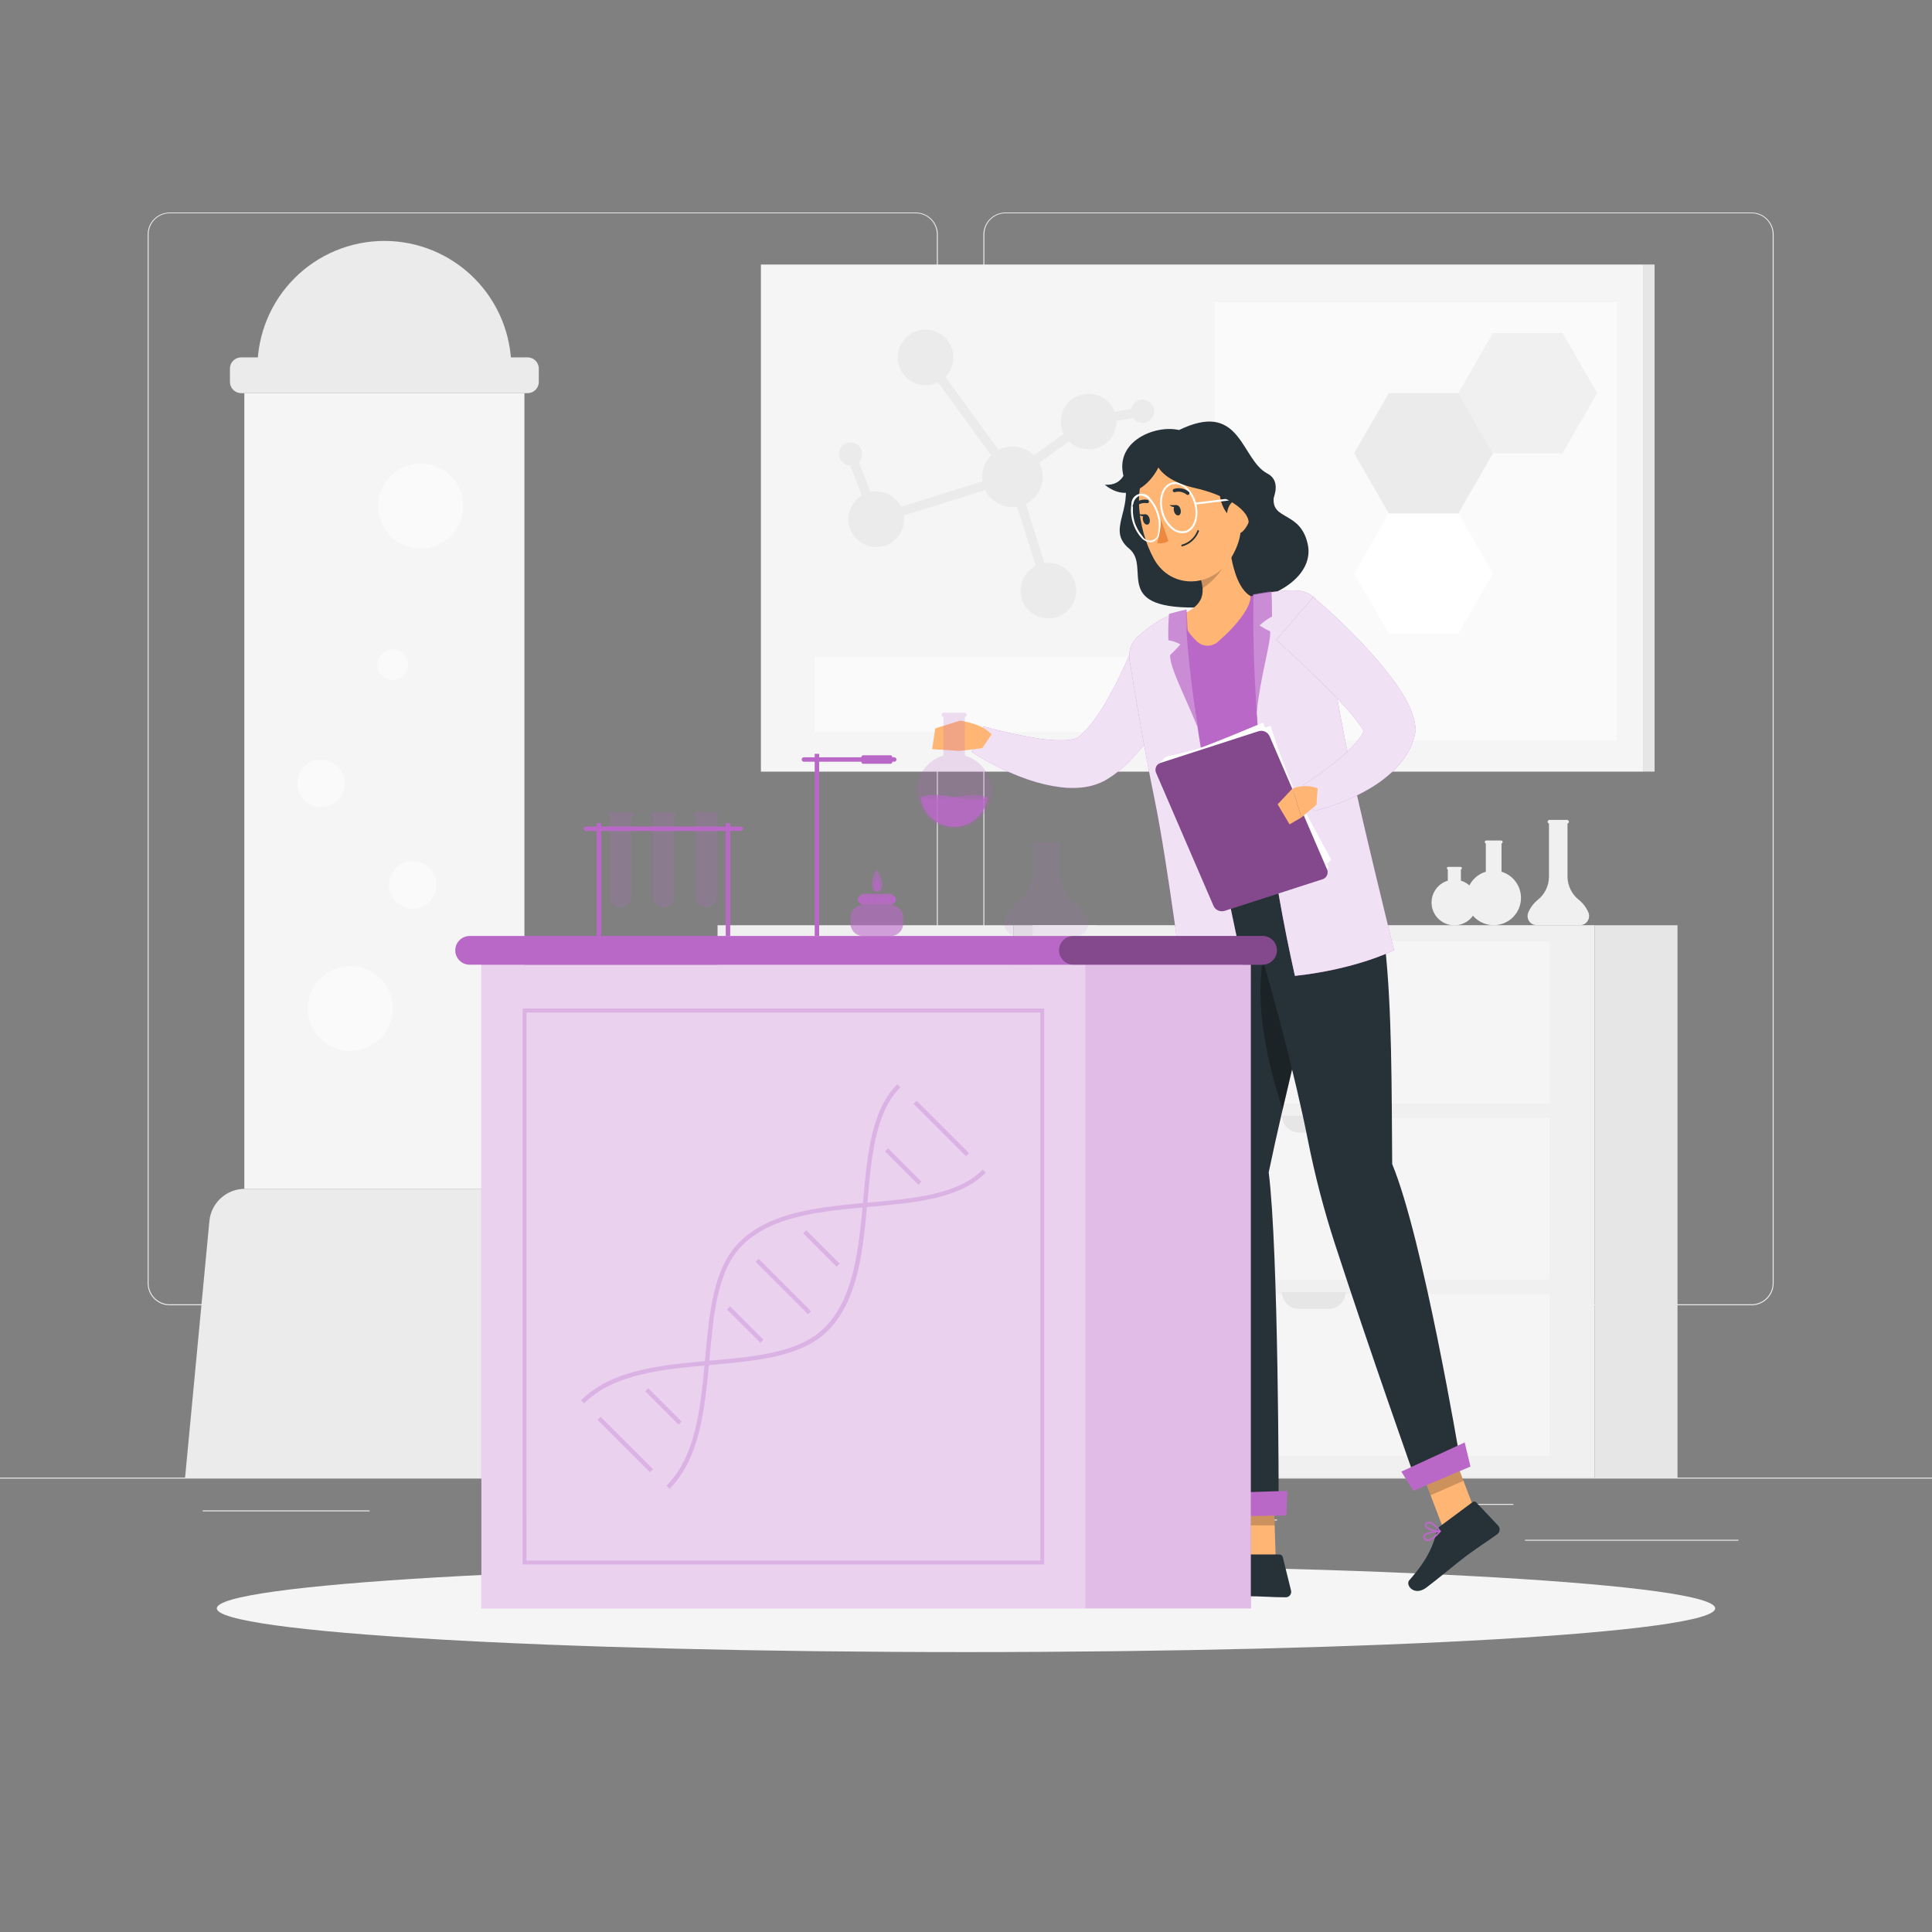 <svg width="112" height="112" viewBox="0 0 112 112" fill="none" xmlns="http://www.w3.org/2000/svg">
<rect x="0" y="0" width="112" height="112" fill="#808080" stroke="none"/>
<path d="M112 85.658H0V85.714H112V85.658Z" fill="#EBEBEB"/>
<path d="M100.778 89.262H88.406V89.318H100.778V89.262Z" fill="#EBEBEB"/>
<path d="M74.032 88.088H72.085V88.144H74.032V88.088Z" fill="#EBEBEB"/>
<path d="M87.732 87.183H83.433V87.239H87.732V87.183Z" fill="#EBEBEB"/>
<path d="M21.425 87.559H11.751V87.615H21.425V87.559Z" fill="#EBEBEB"/>
<path d="M58.475 89.006H48.234V89.062H58.475V89.006Z" fill="#EBEBEB"/>
<path d="M52.447 88.059H31.463V88.115H52.447V88.059Z" fill="#EBEBEB"/>
<path d="M9.836 75.667H53.088C53.427 75.667 53.753 75.532 53.992 75.293C54.232 75.053 54.367 74.727 54.367 74.388V13.588C54.364 13.251 54.228 12.928 53.989 12.691C53.749 12.453 53.425 12.32 53.088 12.32H9.836C9.497 12.321 9.172 12.456 8.933 12.695C8.694 12.935 8.559 13.26 8.559 13.599V74.388C8.559 74.727 8.694 75.052 8.933 75.292C9.172 75.532 9.497 75.667 9.836 75.667ZM8.615 13.588C8.615 13.264 8.744 12.953 8.973 12.724C9.201 12.495 9.512 12.365 9.836 12.365H53.088C53.412 12.365 53.723 12.494 53.952 12.724C54.181 12.953 54.31 13.264 54.311 13.588V74.388C54.31 74.712 54.181 75.023 53.952 75.252C53.723 75.482 53.412 75.611 53.088 75.611H9.836C9.512 75.611 9.201 75.481 8.973 75.252C8.744 75.023 8.615 74.712 8.615 74.388V13.588Z" fill="#EBEBEB"/>
<path d="M58.287 75.667H101.541C101.881 75.667 102.206 75.532 102.446 75.293C102.686 75.053 102.821 74.727 102.821 74.388V13.588C102.818 13.251 102.682 12.928 102.442 12.691C102.202 12.453 101.879 12.32 101.541 12.32H58.287C57.948 12.321 57.623 12.456 57.383 12.695C57.144 12.935 57.009 13.26 57.008 13.599V74.388C57.009 74.727 57.144 75.052 57.383 75.292C57.623 75.532 57.948 75.667 58.287 75.667ZM57.064 13.588C57.065 13.264 57.194 12.953 57.423 12.724C57.652 12.494 57.963 12.365 58.287 12.365H101.541C101.866 12.365 102.176 12.494 102.406 12.724C102.635 12.953 102.764 13.264 102.765 13.588V74.388C102.764 74.712 102.635 75.023 102.406 75.252C102.176 75.482 101.866 75.611 101.541 75.611H58.287C57.963 75.611 57.652 75.482 57.423 75.252C57.194 75.023 57.065 74.712 57.064 74.388V13.588Z" fill="#EBEBEB"/>
<path d="M95.245 15.335H44.11V44.733H95.245V15.335Z" fill="#F5F5F5"/>
<path d="M93.737 17.523H70.425V42.939H93.737V17.523Z" fill="#FAFAFA"/>
<path d="M90.579 19.302H86.551L84.538 22.79L86.551 26.277H90.579L92.593 22.79L90.579 19.302Z" fill="#F0F0F0"/>
<path d="M84.538 29.763H80.512L78.499 33.251L80.512 36.738H84.538L86.551 33.251L84.538 29.763Z" fill="white"/>
<path d="M84.538 22.79H80.512L78.499 26.277L80.512 29.763H84.538L86.551 26.277L84.538 22.79Z" fill="#EBEBEB"/>
<path d="M66.275 38.073H47.235V42.45H66.275V38.073Z" fill="#FAFAFA"/>
<path d="M55.241 21.002C55.184 21.316 55.036 21.606 54.815 21.836C54.594 22.066 54.309 22.225 53.998 22.293C53.686 22.361 53.361 22.335 53.065 22.219C52.768 22.102 52.512 21.901 52.33 21.639C52.148 21.377 52.047 21.067 52.041 20.748C52.035 20.429 52.123 20.116 52.295 19.847C52.467 19.579 52.715 19.367 53.007 19.239C53.3 19.112 53.623 19.073 53.937 19.13C54.358 19.205 54.732 19.445 54.976 19.796C55.221 20.147 55.316 20.581 55.241 21.002Z" fill="#EBEBEB"/>
<path d="M52.385 30.386C52.328 30.7 52.18 30.99 51.959 31.219C51.738 31.449 51.453 31.608 51.142 31.676C50.83 31.744 50.505 31.718 50.208 31.602C49.911 31.486 49.656 31.284 49.474 31.022C49.291 30.76 49.191 30.45 49.185 30.132C49.178 29.813 49.267 29.499 49.439 29.231C49.611 28.962 49.859 28.751 50.151 28.623C50.443 28.495 50.767 28.457 51.081 28.513C51.289 28.55 51.489 28.628 51.667 28.743C51.846 28.857 52 29.005 52.121 29.179C52.242 29.353 52.327 29.549 52.373 29.756C52.418 29.963 52.422 30.177 52.385 30.386Z" fill="#EBEBEB"/>
<path d="M60.813 35.851C61.704 35.829 62.409 35.09 62.387 34.2C62.366 33.309 61.627 32.605 60.736 32.626C59.846 32.647 59.141 33.386 59.163 34.277C59.184 35.167 59.923 35.872 60.813 35.851Z" fill="#EBEBEB"/>
<path d="M64.472 25.293C64.945 24.539 64.718 23.543 63.963 23.07C63.209 22.596 62.213 22.824 61.74 23.578C61.266 24.333 61.494 25.328 62.248 25.802C63.003 26.275 63.998 26.048 64.472 25.293Z" fill="#EBEBEB"/>
<path d="M66.9 23.968C66.875 24.098 66.813 24.218 66.72 24.312C66.628 24.407 66.51 24.472 66.38 24.5C66.251 24.527 66.117 24.516 65.994 24.468C65.871 24.419 65.764 24.336 65.689 24.227C65.613 24.119 65.571 23.991 65.568 23.859C65.565 23.727 65.6 23.596 65.671 23.485C65.741 23.373 65.843 23.284 65.964 23.23C66.084 23.175 66.218 23.158 66.349 23.18C66.526 23.212 66.683 23.313 66.787 23.46C66.89 23.608 66.93 23.791 66.9 23.968Z" fill="#EBEBEB"/>
<path d="M63.105 24.701C63.039 24.701 62.975 24.676 62.925 24.631C62.876 24.586 62.846 24.525 62.839 24.459C62.833 24.392 62.852 24.326 62.892 24.273C62.932 24.22 62.991 24.184 63.056 24.172L66.181 23.589C66.215 23.583 66.251 23.583 66.285 23.59C66.319 23.598 66.352 23.612 66.381 23.631C66.409 23.651 66.434 23.676 66.453 23.706C66.472 23.735 66.486 23.768 66.492 23.802C66.499 23.837 66.498 23.872 66.491 23.906C66.484 23.941 66.47 23.973 66.45 24.002C66.43 24.031 66.405 24.056 66.376 24.075C66.347 24.094 66.314 24.107 66.279 24.114L63.155 24.696C63.138 24.7 63.122 24.701 63.105 24.701Z" fill="#EBEBEB"/>
<path d="M49.367 25.646C49.499 25.657 49.624 25.707 49.728 25.789C49.832 25.871 49.908 25.982 49.949 26.108C49.99 26.234 49.993 26.369 49.958 26.496C49.922 26.623 49.85 26.737 49.75 26.824C49.65 26.91 49.526 26.965 49.395 26.982C49.264 26.999 49.131 26.976 49.013 26.918C48.894 26.859 48.795 26.767 48.729 26.653C48.663 26.538 48.632 26.407 48.639 26.275C48.645 26.186 48.668 26.098 48.708 26.018C48.747 25.937 48.803 25.866 48.871 25.807C48.938 25.748 49.017 25.704 49.103 25.676C49.188 25.648 49.278 25.638 49.367 25.646Z" fill="#EBEBEB"/>
<path d="M50.797 30.368C50.743 30.367 50.691 30.351 50.646 30.32C50.602 30.29 50.568 30.247 50.548 30.197L49.069 26.432C49.057 26.399 49.05 26.364 49.051 26.329C49.052 26.294 49.059 26.26 49.073 26.228C49.087 26.195 49.108 26.166 49.133 26.142C49.158 26.118 49.188 26.099 49.221 26.086C49.253 26.073 49.288 26.067 49.323 26.068C49.358 26.068 49.393 26.076 49.425 26.09C49.457 26.104 49.486 26.124 49.511 26.149C49.535 26.175 49.554 26.204 49.567 26.237L51.045 30.014C51.071 30.08 51.069 30.154 51.041 30.219C51.012 30.284 50.959 30.335 50.893 30.361C50.861 30.369 50.829 30.371 50.797 30.368Z" fill="#EBEBEB"/>
<path d="M60.42 27.948C60.358 28.29 60.197 28.606 59.956 28.857C59.715 29.107 59.405 29.28 59.066 29.354C58.727 29.428 58.373 29.4 58.05 29.273C57.726 29.146 57.448 28.927 57.249 28.641C57.051 28.356 56.942 28.019 56.935 27.671C56.929 27.324 57.025 26.983 57.213 26.69C57.401 26.398 57.67 26.168 57.989 26.029C58.307 25.89 58.66 25.849 59.002 25.91C59.46 25.992 59.867 26.253 60.133 26.636C60.398 27.018 60.502 27.49 60.42 27.948Z" fill="#EBEBEB"/>
<path d="M50.797 30.368C50.74 30.368 50.684 30.349 50.639 30.316C50.593 30.282 50.56 30.234 50.543 30.18C50.522 30.112 50.529 30.039 50.562 29.977C50.594 29.914 50.651 29.867 50.718 29.846L58.258 27.496L53.437 20.875C53.414 20.846 53.397 20.814 53.387 20.779C53.377 20.744 53.375 20.708 53.379 20.672C53.384 20.636 53.396 20.601 53.414 20.57C53.433 20.539 53.457 20.512 53.487 20.49C53.516 20.469 53.549 20.454 53.585 20.446C53.62 20.438 53.657 20.437 53.692 20.444C53.728 20.45 53.762 20.464 53.792 20.484C53.822 20.504 53.848 20.53 53.867 20.561L58.907 27.483C58.932 27.517 58.949 27.556 58.955 27.598C58.962 27.64 58.959 27.682 58.946 27.722C58.932 27.763 58.91 27.799 58.879 27.829C58.849 27.858 58.812 27.88 58.771 27.892L50.875 30.357C50.85 30.365 50.823 30.369 50.797 30.368Z" fill="#EBEBEB"/>
<path d="M60.773 34.496C60.717 34.496 60.662 34.478 60.616 34.445C60.571 34.411 60.537 34.364 60.52 34.31L58.437 27.709C58.421 27.655 58.421 27.598 58.439 27.545C58.457 27.492 58.49 27.446 58.536 27.413L62.948 24.21C63.006 24.173 63.075 24.159 63.142 24.172C63.209 24.184 63.268 24.222 63.308 24.277C63.349 24.332 63.366 24.4 63.358 24.468C63.349 24.535 63.315 24.597 63.262 24.64L59.006 27.733L61.022 34.151C61.042 34.218 61.036 34.291 61.003 34.354C60.97 34.416 60.914 34.463 60.847 34.485C60.823 34.492 60.798 34.496 60.773 34.496Z" fill="#EBEBEB"/>
<path d="M95.247 44.731H95.919V15.333H95.247V44.731Z" fill="#E6E6E6"/>
<path d="M30.374 68.918H14.193C13.679 68.918 13.185 69.109 12.805 69.454C12.425 69.799 12.188 70.273 12.139 70.784L10.729 85.658H33.837L32.428 70.784C32.379 70.273 32.142 69.799 31.762 69.454C31.382 69.109 30.887 68.918 30.374 68.918Z" fill="#EBEBEB"/>
<path d="M30.401 22.79H14.164V68.918H30.401V22.79Z" fill="#F5F5F5"/>
<path d="M30.587 20.718H13.978C13.62 20.718 13.33 21.008 13.33 21.365V22.142C13.33 22.5 13.62 22.79 13.978 22.79H30.587C30.945 22.79 31.235 22.5 31.235 22.142V21.365C31.235 21.008 30.945 20.718 30.587 20.718Z" fill="#EBEBEB"/>
<path d="M22.284 13.966C20.331 13.966 18.459 14.742 17.079 16.122C15.698 17.503 14.923 19.375 14.923 21.327H29.642C29.642 19.375 28.867 17.503 27.487 16.123C26.107 14.743 24.235 13.967 22.284 13.966Z" fill="#EBEBEB"/>
<path d="M20.31 60.928C21.671 60.928 22.774 59.825 22.774 58.464C22.774 57.103 21.671 56 20.31 56C18.949 56 17.846 57.103 17.846 58.464C17.846 59.825 18.949 60.928 20.31 60.928Z" fill="#FAFAFA"/>
<path d="M23.928 52.678C24.69 52.678 25.308 52.06 25.308 51.298C25.308 50.536 24.69 49.918 23.928 49.918C23.166 49.918 22.548 50.536 22.548 51.298C22.548 52.06 23.166 52.678 23.928 52.678Z" fill="#FAFAFA"/>
<path d="M24.391 31.801C25.752 31.801 26.855 30.698 26.855 29.337C26.855 27.977 25.752 26.873 24.391 26.873C23.03 26.873 21.927 27.977 21.927 29.337C21.927 30.698 23.03 31.801 24.391 31.801Z" fill="#FAFAFA"/>
<path d="M18.608 44.029C18.881 44.029 19.147 44.11 19.374 44.262C19.601 44.414 19.778 44.629 19.882 44.881C19.987 45.133 20.014 45.411 19.961 45.678C19.908 45.946 19.776 46.192 19.583 46.385C19.39 46.578 19.145 46.709 18.877 46.763C18.609 46.816 18.332 46.788 18.08 46.684C17.827 46.58 17.612 46.403 17.46 46.176C17.309 45.949 17.228 45.682 17.228 45.409C17.228 45.043 17.373 44.692 17.632 44.434C17.891 44.175 18.242 44.029 18.608 44.029Z" fill="#FAFAFA"/>
<path d="M22.774 39.435C23.269 39.435 23.67 39.034 23.67 38.539C23.67 38.044 23.269 37.643 22.774 37.643C22.279 37.643 21.878 38.044 21.878 38.539C21.878 39.034 22.279 39.435 22.774 39.435Z" fill="#FAFAFA"/>
<path d="M58.762 85.658V53.637H41.597V85.658H58.762Z" fill="#F0F0F0"/>
<path d="M56.145 63.956V54.571H44.218V63.956H56.145Z" fill="#F5F5F5"/>
<path d="M56.145 74.184V64.799H44.218V74.184H56.145Z" fill="#F5F5F5"/>
<path d="M56.145 84.414V75.029H44.218V84.414H56.145Z" fill="#F5F5F5"/>
<path d="M52.017 54.448H48.344C48.344 54.575 48.369 54.702 48.418 54.82C48.467 54.938 48.539 55.046 48.629 55.136C48.72 55.226 48.827 55.298 48.945 55.346C49.064 55.395 49.19 55.42 49.318 55.42H51.045C51.303 55.42 51.55 55.317 51.733 55.135C51.915 54.953 52.017 54.706 52.017 54.448Z" fill="#E6E6E6"/>
<path d="M52.017 64.675H48.344C48.344 64.803 48.369 64.93 48.418 65.048C48.467 65.167 48.539 65.274 48.629 65.365C48.72 65.455 48.827 65.527 48.945 65.576C49.063 65.625 49.19 65.65 49.318 65.65H51.045C51.173 65.65 51.3 65.625 51.418 65.576C51.536 65.527 51.643 65.455 51.733 65.364C51.824 65.274 51.895 65.166 51.944 65.048C51.993 64.93 52.018 64.803 52.017 64.675Z" fill="#E6E6E6"/>
<path d="M52.017 74.903H48.344C48.344 75.162 48.446 75.41 48.629 75.592C48.812 75.775 49.06 75.878 49.318 75.878H51.045C51.173 75.878 51.3 75.853 51.418 75.803C51.536 75.755 51.643 75.683 51.733 75.592C51.824 75.502 51.895 75.394 51.944 75.276C51.993 75.158 52.018 75.031 52.017 74.903Z" fill="#E6E6E6"/>
<path d="M63.567 85.655V53.635H58.764V85.655H63.567Z" fill="#E6E6E6"/>
<path d="M92.445 85.655V53.635H59.868V85.655H92.445Z" fill="#F0F0F0"/>
<path d="M87.044 50.534V48.899C87.063 48.894 87.08 48.883 87.092 48.868C87.104 48.852 87.111 48.834 87.112 48.814C87.112 48.79 87.102 48.767 87.085 48.751C87.068 48.734 87.046 48.724 87.022 48.724H86.159C86.138 48.725 86.118 48.733 86.103 48.747C86.087 48.761 86.077 48.781 86.074 48.801C86.071 48.822 86.076 48.844 86.087 48.861C86.098 48.879 86.115 48.893 86.135 48.899V50.534C85.771 50.644 85.458 50.88 85.254 51.201C85.049 51.522 84.968 51.905 85.023 52.281C85.078 52.657 85.266 53.001 85.554 53.25C85.842 53.498 86.209 53.635 86.59 53.635C86.97 53.635 87.337 53.498 87.625 53.25C87.913 53.001 88.101 52.657 88.156 52.281C88.212 51.905 88.13 51.522 87.925 51.201C87.721 50.88 87.409 50.644 87.044 50.534Z" fill="#F0F0F0"/>
<path d="M84.69 51.052V50.4C84.707 50.396 84.723 50.385 84.733 50.37C84.743 50.355 84.748 50.336 84.745 50.318C84.743 50.3 84.734 50.284 84.72 50.272C84.706 50.26 84.688 50.254 84.67 50.254H83.951C83.931 50.254 83.912 50.262 83.898 50.276C83.885 50.29 83.877 50.309 83.877 50.328C83.876 50.345 83.881 50.361 83.891 50.374C83.901 50.387 83.915 50.396 83.93 50.4V51.054C83.627 51.145 83.366 51.343 83.195 51.61C83.025 51.878 82.957 52.198 83.002 52.512C83.049 52.826 83.206 53.113 83.446 53.32C83.686 53.527 83.993 53.642 84.31 53.642C84.627 53.642 84.934 53.527 85.174 53.32C85.414 53.113 85.572 52.826 85.618 52.512C85.664 52.198 85.595 51.878 85.425 51.61C85.255 51.343 84.994 51.145 84.69 51.054V51.052Z" fill="#F0F0F0"/>
<path d="M90.87 50.848V47.739C90.893 47.734 90.913 47.721 90.928 47.703C90.943 47.684 90.951 47.662 90.951 47.638C90.95 47.61 90.939 47.583 90.918 47.563C90.898 47.543 90.871 47.531 90.843 47.531H89.824C89.795 47.531 89.768 47.542 89.748 47.562C89.728 47.582 89.716 47.61 89.716 47.638C89.716 47.661 89.724 47.684 89.738 47.702C89.752 47.72 89.772 47.733 89.795 47.739V50.848C89.79 51.104 89.729 51.356 89.615 51.585C89.501 51.815 89.338 52.016 89.136 52.174C88.897 52.371 88.71 52.623 88.592 52.909C88.56 52.989 88.548 53.077 88.558 53.163C88.568 53.249 88.599 53.332 88.648 53.403C88.697 53.475 88.763 53.533 88.84 53.573C88.917 53.613 89.002 53.633 89.089 53.632H91.587C91.674 53.633 91.759 53.613 91.836 53.573C91.913 53.533 91.979 53.474 92.028 53.403C92.078 53.332 92.109 53.249 92.119 53.163C92.129 53.077 92.118 52.99 92.086 52.909C91.967 52.623 91.779 52.371 91.54 52.174C91.337 52.017 91.171 51.816 91.056 51.586C90.94 51.357 90.876 51.105 90.87 50.848Z" fill="#F0F0F0"/>
<path d="M89.826 63.956V54.571H62.487V63.956H89.826Z" fill="#F5F5F5"/>
<path d="M89.828 74.187V64.801H62.489V74.187H89.828Z" fill="#F5F5F5"/>
<path d="M89.828 84.414V75.029H62.489V84.414H89.828Z" fill="#F5F5F5"/>
<path d="M77.995 54.448H74.321C74.321 54.575 74.346 54.702 74.395 54.82C74.444 54.938 74.516 55.046 74.607 55.136C74.697 55.226 74.805 55.298 74.923 55.346C75.041 55.395 75.168 55.42 75.295 55.42H77.022C77.28 55.42 77.528 55.317 77.71 55.135C77.892 54.953 77.995 54.706 77.995 54.448Z" fill="#E6E6E6"/>
<path d="M77.995 64.675H74.321C74.321 64.803 74.346 64.93 74.395 65.048C74.444 65.167 74.516 65.274 74.606 65.365C74.697 65.455 74.804 65.527 74.923 65.576C75.041 65.625 75.168 65.65 75.295 65.65H77.022C77.15 65.65 77.277 65.625 77.395 65.576C77.513 65.527 77.62 65.455 77.711 65.364C77.801 65.274 77.873 65.166 77.921 65.048C77.97 64.93 77.995 64.803 77.995 64.675Z" fill="#E6E6E6"/>
<path d="M77.995 74.903H74.321C74.321 75.162 74.424 75.41 74.606 75.592C74.789 75.775 75.037 75.878 75.295 75.878H77.022C77.15 75.878 77.277 75.853 77.395 75.803C77.513 75.755 77.62 75.683 77.711 75.592C77.801 75.502 77.873 75.394 77.921 75.276C77.97 75.158 77.995 75.031 77.995 74.903Z" fill="#E6E6E6"/>
<path d="M97.247 85.658V53.637H92.445V85.658H97.247Z" fill="#E6E6E6"/>
<path d="M56 95.773C79.986 95.773 99.431 94.638 99.431 93.238C99.431 91.837 79.986 90.702 56 90.702C32.014 90.702 12.569 91.837 12.569 93.238C12.569 94.638 32.014 95.773 56 95.773Z" fill="#F5F5F5"/>
<path d="M68.656 25.039C67.44 24.454 64.503 25.386 65.15 27.677C65.699 29.624 64.129 30.701 65.462 31.808C66.794 32.915 64.27 35.43 69.828 35.206C74.419 35.018 76.138 33.17 75.82 31.593C75.421 29.608 73.709 30.193 73.839 28.86C73.969 27.527 68.656 25.039 68.656 25.039Z" fill="#263238"/>
<path d="M68.604 38.976C68.539 39.155 68.49 39.285 68.43 39.437C68.369 39.59 68.311 39.724 68.248 39.865C68.127 40.15 67.991 40.428 67.854 40.703C67.574 41.262 67.261 41.804 66.918 42.327C66.562 42.876 66.162 43.394 65.721 43.877C65.486 44.136 65.234 44.38 64.967 44.605C64.83 44.722 64.68 44.829 64.53 44.943L64.29 45.105L64.133 45.201C64.075 45.237 64.017 45.266 63.959 45.297C63.544 45.5 63.095 45.623 62.635 45.658C62.262 45.689 61.886 45.683 61.515 45.64C60.862 45.557 60.221 45.407 59.599 45.192C58.444 44.79 57.342 44.25 56.316 43.584L57.008 42.112C58.054 42.404 59.115 42.637 60.186 42.811C60.673 42.888 61.165 42.923 61.658 42.914C61.857 42.911 62.056 42.887 62.249 42.842C62.363 42.82 62.47 42.774 62.563 42.706C62.563 42.706 62.563 42.706 62.563 42.692L62.585 42.672L62.693 42.578C62.765 42.508 62.839 42.441 62.917 42.354C63.063 42.199 63.208 42.027 63.352 41.843C63.647 41.448 63.919 41.035 64.165 40.607C64.418 40.159 64.664 39.7 64.893 39.225C65.009 39.001 65.117 38.748 65.229 38.508L65.39 38.149L65.535 37.813L68.604 38.976Z" fill="#BA68C8"/>
<path opacity="0.8" d="M68.604 38.976C68.539 39.155 68.49 39.285 68.43 39.437C68.369 39.59 68.311 39.724 68.248 39.865C68.127 40.15 67.991 40.428 67.854 40.703C67.574 41.262 67.261 41.804 66.918 42.327C66.562 42.876 66.162 43.394 65.721 43.877C65.486 44.136 65.234 44.38 64.967 44.605C64.83 44.722 64.68 44.829 64.53 44.943L64.29 45.105L64.133 45.201C64.075 45.237 64.017 45.266 63.959 45.297C63.544 45.5 63.095 45.623 62.635 45.658C62.262 45.689 61.886 45.683 61.515 45.64C60.862 45.557 60.221 45.407 59.599 45.192C58.444 44.79 57.342 44.25 56.316 43.584L57.008 42.112C58.054 42.404 59.115 42.637 60.186 42.811C60.673 42.888 61.165 42.923 61.658 42.914C61.857 42.911 62.056 42.887 62.249 42.842C62.363 42.82 62.47 42.774 62.563 42.706C62.563 42.706 62.563 42.706 62.563 42.692L62.585 42.672L62.693 42.578C62.765 42.508 62.839 42.441 62.917 42.354C63.063 42.199 63.208 42.027 63.352 41.843C63.647 41.448 63.919 41.035 64.165 40.607C64.418 40.159 64.664 39.7 64.893 39.225C65.009 39.001 65.117 38.748 65.229 38.508L65.39 38.149L65.535 37.813L68.604 38.976Z" fill="white"/>
<path d="M56.945 43.369L55.639 43.534V41.776C55.639 41.776 56.934 41.926 57.478 42.576L56.945 43.369Z" fill="#FFB573"/>
<path d="M54.038 43.429L54.217 42.226L55.644 41.776L55.639 43.534L54.038 43.429Z" fill="#FFB573"/>
<path opacity="0.2" d="M55.937 43.797V41.556C55.969 41.552 55.998 41.535 56.017 41.51C56.036 41.484 56.045 41.452 56.04 41.42C56.036 41.388 56.019 41.359 55.993 41.34C55.968 41.321 55.935 41.312 55.904 41.317H54.721C54.69 41.314 54.659 41.323 54.634 41.343C54.61 41.362 54.594 41.391 54.59 41.422C54.586 41.453 54.594 41.484 54.613 41.509C54.631 41.534 54.659 41.551 54.69 41.556V43.797C54.191 43.946 53.762 44.27 53.482 44.71C53.203 45.15 53.09 45.675 53.166 46.191C53.242 46.706 53.5 47.177 53.894 47.518C54.289 47.859 54.792 48.046 55.313 48.046C55.834 48.046 56.338 47.859 56.732 47.518C57.127 47.177 57.385 46.706 57.461 46.191C57.537 45.675 57.424 45.15 57.145 44.71C56.865 44.27 56.436 43.946 55.937 43.797Z" fill="#BA68C8"/>
<path opacity="0.5" d="M57.248 46.213C57.191 46.686 56.963 47.122 56.608 47.439C56.252 47.755 55.792 47.931 55.316 47.932C54.84 47.934 54.38 47.761 54.022 47.446C53.664 47.132 53.434 46.697 53.375 46.225C54.667 46.677 55.96 45.761 57.248 46.213Z" fill="#BA68C8"/>
<path opacity="0.7" d="M53.375 46.213C53.431 46.686 53.659 47.122 54.015 47.439C54.371 47.755 54.83 47.931 55.306 47.932C55.782 47.934 56.243 47.761 56.6 47.446C56.958 47.132 57.188 46.697 57.248 46.225C55.958 46.677 54.656 45.761 53.375 46.213Z" fill="#BA68C8"/>
<path d="M73.96 90.536L71.882 90.733L71.727 85.971L73.808 85.776L73.96 90.536Z" fill="#FFB573"/>
<path d="M85.662 88.005L83.756 88.841L82.053 84.379L83.96 83.541L85.662 88.005Z" fill="#FFB573"/>
<path d="M83.482 88.48L85.359 87.085C85.391 87.057 85.433 87.043 85.475 87.046C85.517 87.049 85.556 87.068 85.584 87.1L86.851 88.444C86.882 88.48 86.906 88.522 86.92 88.567C86.933 88.612 86.938 88.66 86.932 88.707C86.927 88.754 86.912 88.799 86.888 88.84C86.864 88.881 86.832 88.916 86.793 88.944C86.132 89.419 85.79 89.616 84.963 90.227C84.455 90.606 83.384 91.515 82.683 92.037C81.982 92.559 81.453 91.887 81.699 91.607C82.819 90.35 83.106 89.499 83.285 88.798C83.311 88.672 83.381 88.559 83.482 88.48Z" fill="#263238"/>
<path d="M71.709 90.115H74.173C74.217 90.115 74.259 90.13 74.293 90.157C74.328 90.183 74.353 90.221 74.363 90.263L74.843 92.207C74.854 92.254 74.855 92.303 74.844 92.35C74.834 92.397 74.812 92.441 74.782 92.478C74.752 92.516 74.714 92.546 74.671 92.567C74.627 92.587 74.58 92.598 74.531 92.597C73.667 92.597 73.255 92.534 72.175 92.534C71.503 92.534 69.792 92.599 68.873 92.599C67.955 92.599 67.814 91.692 68.188 91.609C69.863 91.242 70.838 90.733 71.364 90.25C71.459 90.164 71.582 90.116 71.709 90.115Z" fill="#263238"/>
<path opacity="0.2" d="M71.727 85.973L71.805 88.426H73.893L73.808 85.776L71.727 85.973Z" fill="black"/>
<path opacity="0.2" d="M83.96 83.543L82.053 84.379L82.931 86.679L84.838 85.844L83.96 83.543Z" fill="black"/>
<path d="M77.356 46.751L69.198 48.819C67.202 43.852 66.237 40.954 65.782 39.265C65.612 38.631 65.677 37.958 65.965 37.368C66.254 36.779 66.745 36.314 67.35 36.059C67.614 35.947 67.892 35.836 68.172 35.726C68.378 35.645 68.589 35.567 68.795 35.502C70.006 35.101 71.244 34.787 72.5 34.561C72.683 34.523 72.869 34.489 73.053 34.458H73.1C73.473 34.397 73.854 34.413 74.22 34.508C74.585 34.602 74.927 34.772 75.224 35.006C75.52 35.24 75.764 35.533 75.941 35.867C76.118 36.201 76.223 36.568 76.249 36.944C76.456 39.814 76.836 44.209 77.37 46.767" fill="#BA68C8"/>
<path d="M71.348 32.146C71.521 33.165 71.859 34.187 72.493 34.554C72.493 34.554 72.657 35.405 70.603 37.206C70.438 37.352 70.226 37.433 70.007 37.433C69.787 37.433 69.575 37.352 69.411 37.206C68.226 36.115 68.788 35.497 68.788 35.497C70.047 34.841 69.874 33.949 69.185 32.561L70.15 31.889C70.227 31.784 70.332 31.704 70.453 31.659C70.574 31.613 70.706 31.603 70.832 31.63C70.959 31.657 71.075 31.72 71.167 31.812C71.258 31.904 71.321 32.02 71.348 32.146Z" fill="#FFB573"/>
<path opacity="0.2" d="M70.152 31.88C70.225 31.782 70.323 31.705 70.435 31.658C70.548 31.612 70.671 31.596 70.792 31.614C70.912 31.632 71.026 31.683 71.12 31.76C71.214 31.838 71.285 31.939 71.326 32.054C71.014 32.888 70.452 33.605 69.718 34.108C69.638 33.562 69.457 33.036 69.185 32.556L70.152 31.88Z" fill="black"/>
<path d="M71.545 27.939C71.969 29.969 72.193 30.818 71.487 32.137C70.425 34.12 67.903 34.241 66.886 32.388C65.977 30.722 65.435 27.684 67.126 26.316C68.817 24.947 71.12 25.908 71.545 27.939Z" fill="#FFB573"/>
<path d="M66.694 31.441C66.59 31.432 66.489 31.404 66.396 31.356C66.303 31.308 66.221 31.243 66.154 31.163C65.925 30.9 65.756 30.59 65.659 30.255C65.561 29.92 65.537 29.568 65.589 29.223C65.586 29.093 65.626 28.965 65.703 28.859C65.78 28.754 65.889 28.677 66.015 28.64C66.14 28.604 66.274 28.61 66.395 28.657C66.517 28.705 66.62 28.791 66.687 28.903C66.922 29.162 67.093 29.474 67.184 29.812C67.288 30.146 67.311 30.5 67.251 30.845C67.24 30.971 67.194 31.092 67.119 31.194C67.043 31.296 66.941 31.375 66.824 31.423C66.781 31.434 66.737 31.441 66.694 31.441ZM66.147 28.735C66.113 28.735 66.079 28.739 66.046 28.748C65.949 28.792 65.865 28.861 65.803 28.949C65.742 29.036 65.705 29.139 65.697 29.245C65.649 29.573 65.672 29.907 65.764 30.224C65.856 30.542 66.016 30.836 66.232 31.087C66.285 31.184 66.37 31.26 66.472 31.302C66.574 31.345 66.688 31.351 66.794 31.321C66.9 31.29 66.993 31.224 67.057 31.133C67.12 31.042 67.151 30.933 67.144 30.822C67.2 30.495 67.177 30.159 67.079 29.841C66.992 29.521 66.831 29.226 66.609 28.979C66.493 28.84 66.327 28.752 66.147 28.735Z" fill="white"/>
<path d="M70.824 28.161C70.464 28.461 70.97 30.345 71.924 30.043C72.879 29.741 72.007 27.178 70.824 28.161Z" fill="#263238"/>
<path d="M71.697 28.845L69.278 29.139L69.291 29.25L71.711 28.956L71.697 28.845Z" fill="white"/>
<path d="M68.544 30.912C68.31 30.903 68.087 30.814 67.912 30.659C67.63 30.41 67.428 30.085 67.33 29.723C67.106 28.923 67.357 28.141 67.908 27.98C68.459 27.819 69.099 28.34 69.332 29.14C69.556 29.942 69.305 30.724 68.752 30.883C68.684 30.903 68.614 30.913 68.544 30.912ZM68.116 28.063C68.056 28.063 67.997 28.072 67.939 28.087C67.448 28.231 67.222 28.95 67.437 29.691C67.529 30.032 67.719 30.338 67.984 30.572C68.08 30.664 68.198 30.731 68.326 30.767C68.455 30.802 68.591 30.805 68.721 30.775C69.214 30.632 69.44 29.913 69.225 29.172C69.03 28.509 68.559 28.054 68.112 28.054L68.116 28.063Z" fill="white"/>
<path d="M72.493 29.662C72.506 30.064 72.362 30.455 72.092 30.753C71.731 31.143 71.288 30.885 71.167 30.395C71.057 29.947 71.113 29.223 71.581 29.015C72.049 28.806 72.475 29.169 72.493 29.662Z" fill="#FFB573"/>
<path d="M68.656 24.79C66.022 25.924 66.658 27.702 69.305 28.3C70.775 28.627 72.323 29.42 72.388 30.274C72.453 31.127 74.986 28.242 73.474 27.453C71.962 26.665 71.96 23.368 68.656 24.79Z" fill="#263238"/>
<path d="M67.442 26.022C67.534 27.012 65.93 29.631 64.046 28.103C65.083 28.146 65.227 27.456 65.659 26.376C66.058 25.386 67.335 24.864 67.442 26.022Z" fill="#263238"/>
<path d="M69.198 48.819C69.198 48.819 69.247 59.362 69.229 67.462C69.216 73.902 71.113 87.465 71.113 87.465L74.126 87.165C74.126 87.165 74.126 72.56 73.548 67.964C75.427 58.905 78.413 50.283 75.75 47.112L69.198 48.819Z" fill="#263238"/>
<path d="M74.617 86.43L70.645 86.551L70.862 87.909L74.579 87.853L74.617 86.43Z" fill="#BA68C8"/>
<path opacity="0.3" d="M73.416 54.804L76.72 52.7C76.415 55.913 75.362 59.98 74.357 64.319C73.248 60.968 72.639 57.443 73.416 54.804Z" fill="black"/>
<path d="M70.986 48.384C70.986 48.384 74.276 58.321 75.826 66.123C76.226 68.143 76.746 70.138 77.383 72.097C79.399 78.299 82.033 85.725 82.033 85.725L84.623 84.508C84.623 84.508 82.497 71.799 80.707 67.484C80.638 58.421 80.79 49.746 77.347 46.747L70.986 48.384Z" fill="#263238"/>
<path d="M72.674 34.483C72.674 34.483 72.278 44.159 75.067 56.573C78.651 56.186 80.812 55.084 80.812 55.084C80.812 55.084 78.796 46.915 78.124 43.631C77.627 41.221 76.962 37.372 76.644 35.493C76.587 35.163 76.422 34.862 76.176 34.636C75.929 34.41 75.615 34.272 75.282 34.243C74.592 34.185 73.64 34.317 72.674 34.483Z" fill="#BA68C8"/>
<path opacity="0.8" d="M72.674 34.483C72.674 34.483 72.278 44.159 75.067 56.573C78.651 56.186 80.812 55.084 80.812 55.084C80.812 55.084 78.796 46.915 78.124 43.631C77.627 41.221 76.962 37.372 76.644 35.493C76.587 35.163 76.422 34.862 76.176 34.636C75.929 34.41 75.615 34.272 75.282 34.243C74.592 34.185 73.64 34.317 72.674 34.483Z" fill="white"/>
<path d="M68.752 35.37C68.752 35.37 68.501 39.959 72.265 56.945C71.133 57.617 68.638 57.528 68.638 57.528C68.638 57.528 67.693 50.026 66.936 46.355C66.353 43.541 65.737 39.841 65.48 38.264C65.439 38.012 65.463 37.754 65.549 37.514C65.635 37.274 65.779 37.06 65.97 36.891C66.591 36.335 67.621 35.569 68.752 35.37Z" fill="#BA68C8"/>
<path opacity="0.8" d="M68.752 35.37C68.752 35.37 68.501 39.959 72.265 56.945C71.133 57.617 68.638 57.528 68.638 57.528C68.638 57.528 67.693 50.026 66.936 46.355C66.353 43.541 65.737 39.841 65.48 38.264C65.439 38.012 65.463 37.754 65.549 37.514C65.635 37.274 65.779 37.06 65.97 36.891C66.591 36.335 67.621 35.569 68.752 35.37Z" fill="white"/>
<path d="M73.223 41.888C71.004 42.82 68.889 43.68 67.399 44.094C67.342 44.112 67.289 44.141 67.244 44.181C67.199 44.22 67.163 44.268 67.138 44.323C67.113 44.377 67.1 44.436 67.099 44.496C67.099 44.556 67.111 44.615 67.135 44.67L70.784 52.264C70.846 52.374 70.947 52.457 71.067 52.498C71.186 52.54 71.317 52.536 71.434 52.488C73.517 51.592 76.565 50.584 77.177 49.84C75.506 46.794 73.947 43.875 73.223 41.888Z" fill="white"/>
<path d="M73.662 42.072C71.38 42.838 69.209 43.537 67.686 43.846C67.628 43.859 67.573 43.884 67.525 43.92C67.477 43.956 67.438 44.001 67.409 44.054C67.38 44.106 67.363 44.164 67.358 44.223C67.353 44.283 67.361 44.343 67.381 44.399L70.479 52.239C70.533 52.354 70.627 52.446 70.743 52.497C70.859 52.547 70.99 52.554 71.111 52.515C73.255 51.769 76.368 50.989 77.031 50.292C75.58 47.134 74.24 44.108 73.662 42.072Z" fill="white"/>
<path d="M76.648 50.976L71.008 52.797C70.887 52.839 70.755 52.836 70.636 52.789C70.517 52.742 70.419 52.653 70.361 52.539L67.012 44.78C66.99 44.724 66.981 44.664 66.985 44.604C66.988 44.544 67.005 44.485 67.032 44.432C67.061 44.379 67.1 44.332 67.147 44.295C67.194 44.258 67.249 44.232 67.307 44.218L72.939 42.397C73.059 42.354 73.192 42.357 73.311 42.404C73.43 42.452 73.527 42.54 73.586 42.654L76.935 50.413C76.957 50.469 76.967 50.529 76.964 50.588C76.961 50.648 76.945 50.706 76.918 50.759C76.891 50.812 76.853 50.859 76.806 50.897C76.76 50.934 76.706 50.961 76.648 50.976Z" fill="#BA68C8"/>
<path opacity="0.3" d="M76.648 50.976L71.008 52.797C70.887 52.839 70.755 52.836 70.636 52.789C70.517 52.742 70.419 52.653 70.361 52.539L67.012 44.78C66.99 44.724 66.981 44.664 66.985 44.604C66.988 44.544 67.005 44.485 67.032 44.432C67.061 44.379 67.1 44.332 67.147 44.295C67.194 44.258 67.249 44.232 67.307 44.218L72.939 42.397C73.059 42.354 73.192 42.357 73.311 42.404C73.43 42.452 73.527 42.54 73.586 42.654L76.935 50.413C76.957 50.469 76.967 50.529 76.964 50.588C76.961 50.648 76.945 50.706 76.918 50.759C76.891 50.812 76.853 50.859 76.806 50.897C76.76 50.934 76.706 50.961 76.648 50.976Z" fill="black"/>
<path d="M81.933 86.424L85.245 85.017L84.909 83.621L81.236 85.31L81.933 86.424Z" fill="#BA68C8"/>
<path d="M68.436 29.525C68.481 29.687 68.436 29.843 68.329 29.875C68.222 29.906 68.105 29.799 68.06 29.637C68.015 29.476 68.06 29.317 68.168 29.288C68.275 29.259 68.392 29.362 68.436 29.525Z" fill="#263238"/>
<path d="M66.64 30.061C66.685 30.222 66.64 30.379 66.532 30.41C66.425 30.442 66.308 30.336 66.264 30.173C66.219 30.009 66.264 29.855 66.371 29.823C66.479 29.792 66.595 29.897 66.64 30.061Z" fill="#263238"/>
<path d="M66.421 29.819H66.008C66.008 29.819 66.288 30.065 66.421 29.819Z" fill="#263238"/>
<path d="M67.305 30.117C67.292 30.576 67.216 31.032 67.081 31.472C67.192 31.503 67.308 31.508 67.421 31.488C67.534 31.469 67.642 31.424 67.735 31.358L67.305 30.117Z" fill="#ED893E"/>
<path d="M68.521 31.674C68.512 31.672 68.503 31.668 68.496 31.662C68.488 31.656 68.483 31.647 68.481 31.638C68.478 31.625 68.479 31.611 68.485 31.6C68.492 31.588 68.502 31.579 68.515 31.575C68.717 31.519 68.903 31.417 69.059 31.277C69.214 31.137 69.335 30.962 69.411 30.766C69.414 30.754 69.423 30.744 69.434 30.737C69.445 30.731 69.459 30.729 69.471 30.733C69.483 30.737 69.493 30.746 69.499 30.758C69.505 30.77 69.506 30.783 69.503 30.796C69.424 31.006 69.296 31.196 69.13 31.348C68.965 31.5 68.765 31.611 68.548 31.671L68.521 31.674Z" fill="#263238"/>
<path d="M68.835 28.688C68.818 28.687 68.801 28.681 68.788 28.67C68.695 28.595 68.586 28.543 68.469 28.518C68.352 28.494 68.231 28.497 68.116 28.529C68.104 28.533 68.091 28.535 68.078 28.535C68.065 28.535 68.053 28.532 68.041 28.526C68.029 28.521 68.019 28.513 68.01 28.503C68.002 28.494 67.995 28.483 67.991 28.47C67.982 28.445 67.984 28.418 67.995 28.394C68.006 28.37 68.026 28.352 68.051 28.343C68.198 28.297 68.355 28.288 68.506 28.318C68.657 28.347 68.799 28.413 68.918 28.511C68.938 28.527 68.952 28.551 68.955 28.576C68.958 28.602 68.952 28.629 68.936 28.65C68.925 28.665 68.909 28.677 68.891 28.684C68.873 28.691 68.854 28.692 68.835 28.688Z" fill="#263238"/>
<path d="M65.699 29.404L65.686 29.391C65.667 29.373 65.657 29.348 65.657 29.322C65.657 29.296 65.667 29.271 65.686 29.252C65.793 29.14 65.926 29.057 66.073 29.008C66.221 28.96 66.377 28.948 66.53 28.974C66.555 28.982 66.576 28.998 66.59 29.021C66.603 29.043 66.607 29.07 66.602 29.095C66.595 29.12 66.58 29.142 66.558 29.155C66.537 29.169 66.51 29.174 66.485 29.169C66.364 29.149 66.239 29.159 66.121 29.198C66.004 29.237 65.898 29.304 65.813 29.393C65.798 29.407 65.779 29.416 65.758 29.418C65.737 29.42 65.717 29.415 65.699 29.404Z" fill="#263238"/>
<path d="M82.77 89.34H82.737C82.688 89.336 82.641 89.318 82.602 89.289C82.562 89.26 82.532 89.222 82.513 89.177C82.498 89.15 82.491 89.121 82.491 89.091C82.491 89.062 82.498 89.033 82.513 89.006C82.645 88.782 83.386 88.726 83.469 88.722C83.478 88.721 83.488 88.723 83.496 88.728C83.504 88.733 83.51 88.74 83.514 88.749C83.519 88.757 83.522 88.766 83.522 88.776C83.522 88.785 83.519 88.795 83.514 88.803C83.344 89.004 83.023 89.336 82.77 89.34ZM83.364 88.827C83.068 88.856 82.676 88.93 82.607 89.051C82.6 89.062 82.596 89.075 82.596 89.088C82.596 89.101 82.6 89.114 82.607 89.125C82.618 89.155 82.637 89.181 82.662 89.201C82.686 89.221 82.716 89.233 82.748 89.237C82.88 89.255 83.115 89.103 83.364 88.827Z" fill="#BA68C8"/>
<path d="M83.431 88.823C83.182 88.823 82.694 88.693 82.607 88.491C82.59 88.455 82.587 88.415 82.597 88.376C82.606 88.338 82.629 88.305 82.66 88.281C82.687 88.254 82.719 88.234 82.755 88.221C82.791 88.209 82.829 88.205 82.866 88.209C83.162 88.236 83.505 88.72 83.52 88.74C83.526 88.747 83.529 88.755 83.53 88.764C83.531 88.773 83.529 88.782 83.526 88.79C83.522 88.798 83.516 88.805 83.509 88.809C83.502 88.814 83.493 88.818 83.485 88.818L83.431 88.823ZM82.835 88.308C82.794 88.308 82.755 88.324 82.725 88.352C82.68 88.397 82.685 88.426 82.694 88.449C82.752 88.581 83.142 88.713 83.384 88.722C83.261 88.567 83.032 88.323 82.855 88.308H82.835Z" fill="#BA68C8"/>
<path d="M70.609 90.521C70.442 90.533 70.275 90.492 70.132 90.404C70.097 90.378 70.068 90.344 70.048 90.305C70.027 90.267 70.015 90.224 70.013 90.18C70.011 90.154 70.017 90.127 70.028 90.104C70.04 90.08 70.058 90.06 70.081 90.046C70.305 89.896 71.133 90.27 71.295 90.353C71.304 90.357 71.313 90.364 71.317 90.374C71.322 90.383 71.324 90.394 71.322 90.404C71.32 90.414 71.315 90.423 71.308 90.431C71.302 90.438 71.293 90.444 71.283 90.447C71.062 90.494 70.836 90.518 70.609 90.521ZM70.228 90.095C70.195 90.093 70.161 90.101 70.132 90.117C70.125 90.122 70.119 90.129 70.115 90.137C70.112 90.145 70.111 90.154 70.112 90.162C70.112 90.194 70.119 90.225 70.133 90.254C70.147 90.282 70.167 90.307 70.192 90.326C70.334 90.436 70.674 90.451 71.115 90.368C70.835 90.232 70.536 90.14 70.228 90.095Z" fill="#BA68C8"/>
<path d="M71.272 90.436C71.267 90.438 71.26 90.438 71.254 90.436C70.979 90.323 70.432 89.876 70.47 89.643C70.47 89.593 70.515 89.528 70.643 89.513C71.133 89.457 71.315 90.341 71.315 90.379C71.317 90.389 71.317 90.398 71.313 90.407C71.31 90.416 71.305 90.423 71.297 90.429C71.289 90.433 71.281 90.435 71.272 90.436ZM70.685 89.6H70.652C70.6 89.6 70.571 89.62 70.569 89.645C70.547 89.779 70.923 90.133 71.201 90.288C71.142 90.082 70.979 89.6 70.685 89.6Z" fill="#BA68C8"/>
<path d="M68.215 29.281H67.802C67.802 29.281 68.082 29.53 68.215 29.281Z" fill="#263238"/>
<path d="M76.126 34.612C76.711 35.099 77.246 35.585 77.773 36.095C78.299 36.606 78.823 37.13 79.325 37.684C79.845 38.245 80.333 38.835 80.788 39.451C81.038 39.785 81.267 40.136 81.473 40.499C81.591 40.709 81.697 40.925 81.789 41.147C81.913 41.438 81.998 41.745 82.042 42.058L82.074 42.296L82.042 42.475C81.964 42.909 81.804 43.325 81.572 43.7C81.377 44.017 81.147 44.311 80.886 44.576C80.435 45.023 79.927 45.41 79.377 45.727C78.874 46.022 78.35 46.278 77.809 46.493C77.276 46.708 76.728 46.883 76.169 47.018L75.564 45.512C75.965 45.239 76.402 44.946 76.801 44.648C77.196 44.361 77.577 44.053 77.941 43.727C78.268 43.441 78.564 43.12 78.823 42.771C78.992 42.572 79.094 42.325 79.115 42.065V42.482C79.115 42.517 79.097 42.459 79.05 42.376C79.003 42.293 78.94 42.19 78.864 42.081C78.711 41.857 78.528 41.617 78.324 41.377C77.914 40.896 77.453 40.407 76.98 39.926C76.507 39.444 76.008 38.969 75.504 38.497C75 38.024 74.482 37.549 73.992 37.099L76.126 34.612Z" fill="#BA68C8"/>
<path opacity="0.8" d="M76.126 34.612C76.711 35.099 77.246 35.585 77.773 36.095C78.299 36.606 78.823 37.13 79.325 37.684C79.845 38.245 80.333 38.835 80.788 39.451C81.038 39.785 81.267 40.136 81.473 40.499C81.591 40.709 81.697 40.925 81.789 41.147C81.913 41.438 81.998 41.745 82.042 42.058L82.074 42.296L82.042 42.475C81.964 42.909 81.804 43.325 81.572 43.7C81.377 44.017 81.147 44.311 80.886 44.576C80.435 45.023 79.927 45.41 79.377 45.727C78.874 46.022 78.35 46.278 77.809 46.493C77.276 46.708 76.728 46.883 76.169 47.018L75.564 45.512C75.965 45.239 76.402 44.946 76.801 44.648C77.196 44.361 77.577 44.053 77.941 43.727C78.268 43.441 78.564 43.12 78.823 42.771C78.992 42.572 79.094 42.325 79.115 42.065V42.482C79.115 42.517 79.097 42.459 79.05 42.376C79.003 42.293 78.94 42.19 78.864 42.081C78.711 41.857 78.528 41.617 78.324 41.377C77.914 40.896 77.453 40.407 76.98 39.926C76.507 39.444 76.008 38.969 75.504 38.497C75 38.024 74.482 37.549 73.992 37.099L76.126 34.612Z" fill="white"/>
<path d="M76.317 46.655L75.448 47.385L74.926 45.712C75.394 45.531 75.912 45.526 76.384 45.696L76.317 46.655Z" fill="#FFB573"/>
<path opacity="0.7" d="M72.632 34.458C72.632 34.458 72.238 39.135 72.856 41.292C73.058 39.236 73.683 37.247 73.633 36.604C73.419 36.503 73.212 36.387 73.015 36.257C73.235 36.055 73.479 35.881 73.741 35.737C73.741 35.444 73.741 34.371 73.691 34.283C73.12 34.362 72.632 34.458 72.632 34.458Z" fill="#BA68C8"/>
<path opacity="0.7" d="M68.788 35.334C68.788 35.334 68.972 39.032 69.422 42.15C68.698 40.358 67.791 38.658 67.834 37.97C68.152 37.677 68.43 37.356 68.43 37.356C68.212 37.235 67.975 37.153 67.729 37.115C67.714 36.604 67.728 36.093 67.771 35.585C68.32 35.432 68.788 35.334 68.788 35.334Z" fill="#BA68C8"/>
<path d="M74.758 47.79L74.065 46.628L74.926 45.712L75.448 47.385L74.758 47.79Z" fill="#FFB573"/>
<g opacity="0.2">
<path d="M35.349 47.215V51.999C35.359 52.158 35.429 52.308 35.545 52.417C35.661 52.526 35.814 52.587 35.973 52.587C36.133 52.587 36.286 52.526 36.402 52.417C36.518 52.308 36.587 52.158 36.597 51.999V47.215H35.349Z" fill="#BA68C8"/>
<path d="M36.566 47.338H35.392C35.359 47.338 35.328 47.325 35.305 47.302C35.282 47.279 35.269 47.247 35.269 47.215C35.269 47.182 35.282 47.151 35.305 47.128C35.328 47.105 35.359 47.092 35.392 47.092H36.575C36.607 47.092 36.639 47.105 36.662 47.128C36.685 47.151 36.698 47.182 36.698 47.215C36.698 47.232 36.694 47.248 36.688 47.264C36.681 47.28 36.671 47.294 36.659 47.305C36.646 47.317 36.632 47.326 36.616 47.331C36.6 47.337 36.583 47.339 36.566 47.338Z" fill="#BA68C8"/>
</g>
<g opacity="0.2">
<path d="M37.838 47.215V51.999C37.847 52.158 37.917 52.308 38.033 52.417C38.149 52.526 38.303 52.587 38.462 52.587C38.621 52.587 38.774 52.526 38.89 52.417C39.006 52.308 39.076 52.158 39.086 51.999V47.215H37.838Z" fill="#BA68C8"/>
<path d="M39.052 47.338H37.869C37.837 47.338 37.805 47.325 37.782 47.302C37.759 47.279 37.746 47.247 37.746 47.215C37.746 47.182 37.759 47.151 37.782 47.128C37.805 47.105 37.837 47.092 37.869 47.092H39.052C39.085 47.092 39.116 47.105 39.139 47.128C39.162 47.151 39.175 47.182 39.175 47.215C39.175 47.247 39.162 47.279 39.139 47.302C39.116 47.325 39.085 47.338 39.052 47.338Z" fill="#BA68C8"/>
</g>
<g opacity="0.2">
<path d="M40.32 47.215V51.999C40.33 52.158 40.4 52.308 40.515 52.417C40.631 52.526 40.785 52.587 40.944 52.587C41.103 52.587 41.257 52.526 41.372 52.417C41.488 52.308 41.558 52.158 41.568 51.999V47.215H40.32Z" fill="#BA68C8"/>
<path d="M41.541 47.338H40.356C40.34 47.338 40.324 47.335 40.309 47.328C40.294 47.322 40.28 47.313 40.269 47.302C40.257 47.29 40.248 47.277 40.242 47.262C40.236 47.247 40.233 47.231 40.233 47.215C40.233 47.199 40.236 47.182 40.242 47.168C40.248 47.153 40.257 47.139 40.269 47.128C40.28 47.116 40.294 47.107 40.309 47.101C40.324 47.095 40.34 47.092 40.356 47.092H41.541C41.574 47.092 41.605 47.105 41.628 47.128C41.651 47.151 41.664 47.182 41.664 47.215C41.664 47.247 41.651 47.279 41.628 47.302C41.605 47.325 41.574 47.338 41.541 47.338Z" fill="#BA68C8"/>
</g>
<path d="M42.954 48.176H33.967C33.933 48.176 33.9 48.162 33.876 48.138C33.851 48.113 33.837 48.08 33.837 48.046C33.837 48.029 33.841 48.012 33.847 47.996C33.854 47.98 33.863 47.966 33.876 47.954C33.888 47.942 33.902 47.932 33.918 47.926C33.933 47.919 33.95 47.916 33.967 47.916H42.954C42.971 47.916 42.988 47.919 43.004 47.926C43.02 47.932 43.034 47.942 43.046 47.954C43.058 47.966 43.068 47.98 43.074 47.996C43.081 48.012 43.084 48.029 43.084 48.046C43.084 48.08 43.07 48.113 43.046 48.138C43.022 48.162 42.989 48.176 42.954 48.176Z" fill="#BA68C8"/>
<path d="M34.854 54.26V47.714H34.594V54.26H34.854Z" fill="#BA68C8"/>
<path d="M42.331 54.26V47.714H42.072V54.26H42.331Z" fill="#BA68C8"/>
<path d="M51.838 44.159H46.603C46.569 44.159 46.536 44.146 46.511 44.121C46.487 44.097 46.473 44.064 46.473 44.029C46.473 43.995 46.487 43.962 46.511 43.938C46.536 43.913 46.569 43.9 46.603 43.9H51.838C51.872 43.9 51.905 43.913 51.93 43.938C51.954 43.962 51.968 43.995 51.968 44.029C51.968 44.064 51.954 44.097 51.93 44.121C51.905 44.146 51.872 44.159 51.838 44.159Z" fill="#BA68C8"/>
<path d="M51.623 43.783H50.039C49.982 43.783 49.936 43.829 49.936 43.886V44.175C49.936 44.232 49.982 44.278 50.039 44.278H51.623C51.68 44.278 51.726 44.232 51.726 44.175V43.886C51.726 43.829 51.68 43.783 51.623 43.783Z" fill="#BA68C8"/>
<path d="M47.488 54.262V43.7H47.228V54.262H47.488Z" fill="#BA68C8"/>
<path opacity="0.1" d="M61.403 50.449V49.105C61.437 49.096 61.468 49.075 61.488 49.046C61.508 49.016 61.516 48.98 61.511 48.945C61.507 48.91 61.489 48.877 61.462 48.854C61.435 48.831 61.4 48.818 61.365 48.819H59.951C59.912 48.819 59.875 48.835 59.847 48.862C59.82 48.89 59.804 48.927 59.803 48.966C59.804 48.998 59.815 49.029 59.835 49.054C59.855 49.08 59.882 49.097 59.913 49.105V50.449C59.907 50.8 59.824 51.144 59.669 51.458C59.514 51.772 59.291 52.048 59.017 52.266C58.689 52.535 58.432 52.88 58.269 53.272C58.226 53.382 58.21 53.501 58.223 53.618C58.236 53.735 58.277 53.848 58.343 53.946C58.409 54.044 58.498 54.124 58.603 54.18C58.707 54.236 58.823 54.265 58.941 54.266H62.366C62.484 54.265 62.6 54.236 62.705 54.18C62.809 54.124 62.898 54.044 62.964 53.946C63.03 53.848 63.071 53.735 63.084 53.618C63.097 53.501 63.081 53.382 63.038 53.272C62.875 52.88 62.618 52.535 62.29 52.266C62.017 52.047 61.796 51.771 61.643 51.457C61.49 51.143 61.408 50.799 61.403 50.449Z" fill="#BA68C8"/>
<path opacity="0.6" d="M51.645 52.47H50.019C49.626 52.47 49.307 52.789 49.307 53.182V53.547C49.307 53.941 49.626 54.26 50.019 54.26H51.645C52.039 54.26 52.358 53.941 52.358 53.547V53.182C52.358 52.789 52.039 52.47 51.645 52.47Z" fill="#BA68C8"/>
<path opacity="0.8" d="M51.594 51.816H50.068C49.92 51.816 49.8 51.936 49.8 52.084V52.201C49.8 52.349 49.92 52.47 50.068 52.47H51.594C51.742 52.47 51.863 52.349 51.863 52.201V52.084C51.863 51.936 51.742 51.816 51.594 51.816Z" fill="#BA68C8"/>
<path d="M50.87 51.986H50.797C50.766 51.986 50.74 52.011 50.74 52.042V52.246C50.74 52.277 50.766 52.302 50.797 52.302H50.87C50.901 52.302 50.926 52.277 50.926 52.246V52.042C50.926 52.011 50.901 51.986 50.87 51.986Z" fill="#BA68C8"/>
<path d="M51.202 51.986H51.128C51.097 51.986 51.072 52.011 51.072 52.042V52.246C51.072 52.277 51.097 52.302 51.128 52.302H51.202C51.233 52.302 51.258 52.277 51.258 52.246V52.042C51.258 52.011 51.233 51.986 51.202 51.986Z" fill="#BA68C8"/>
<path d="M51.533 51.986H51.459C51.428 51.986 51.403 52.011 51.403 52.042V52.246C51.403 52.277 51.428 52.302 51.459 52.302H51.533C51.564 52.302 51.589 52.277 51.589 52.246V52.042C51.589 52.011 51.564 51.986 51.533 51.986Z" fill="#BA68C8"/>
<path d="M51.865 51.986H51.791C51.76 51.986 51.735 52.011 51.735 52.042V52.246C51.735 52.277 51.76 52.302 51.791 52.302H51.865C51.896 52.302 51.921 52.277 51.921 52.246V52.042C51.921 52.011 51.896 51.986 51.865 51.986Z" fill="#BA68C8"/>
<path d="M50.539 51.986H50.465C50.434 51.986 50.409 52.011 50.409 52.042V52.246C50.409 52.277 50.434 52.302 50.465 52.302H50.539C50.57 52.302 50.595 52.277 50.595 52.246V52.042C50.595 52.011 50.57 51.986 50.539 51.986Z" fill="#BA68C8"/>
<path d="M50.205 51.986H50.131C50.1 51.986 50.075 52.011 50.075 52.042V52.246C50.075 52.277 50.1 52.302 50.131 52.302H50.205C50.236 52.302 50.261 52.277 50.261 52.246V52.042C50.261 52.011 50.236 51.986 50.205 51.986Z" fill="#BA68C8"/>
<path d="M49.874 51.986H49.8C49.769 51.986 49.744 52.011 49.744 52.042V52.246C49.744 52.277 49.769 52.302 49.8 52.302H49.874C49.904 52.302 49.93 52.277 49.93 52.246V52.042C49.93 52.011 49.904 51.986 49.874 51.986Z" fill="#BA68C8"/>
<path opacity="0.6" d="M50.832 51.693C50.519 51.755 50.398 51.043 50.832 50.413C50.946 50.646 51.491 51.563 50.832 51.693Z" fill="#BA68C8"/>
<path opacity="0.6" d="M50.848 51.666C50.666 51.701 50.597 51.291 50.848 50.929C50.906 51.072 51.22 51.592 50.848 51.666Z" fill="#BA68C8"/>
<path d="M72.506 55.924H27.906V93.236H72.506V55.924Z" fill="#BA68C8"/>
<path opacity="0.7" d="M72.506 55.924H27.906V93.236H72.506V55.924Z" fill="white"/>
<path opacity="0.2" d="M72.507 55.924H62.913V93.236H72.507V55.924Z" fill="#BA68C8"/>
<path opacity="0.3" d="M60.534 90.693H30.294V58.464H60.534V90.693ZM30.518 90.469H60.31V58.701H30.52L30.518 90.469Z" fill="#BA68C8"/>
<g opacity="0.3">
<path d="M38.815 86.307L38.636 86.128C40.358 84.408 40.616 81.543 40.876 78.774C41.12 76.073 41.348 73.521 42.856 72.014C44.648 70.222 47.56 69.966 50.366 69.713C53.021 69.474 55.518 69.25 56.968 67.807L57.147 67.986C55.642 69.494 53.09 69.722 50.389 69.966C47.62 70.215 44.755 70.473 43.035 72.193C41.592 73.635 41.366 76.142 41.129 78.796C40.864 81.61 40.602 84.522 38.815 86.307Z" fill="#BA68C8"/>
<path d="M33.862 81.355L33.683 81.175C35.475 79.383 38.387 79.128 41.194 78.875C43.848 78.635 46.346 78.409 47.797 76.969C49.517 75.246 49.775 72.383 50.037 69.612C50.279 66.911 50.51 64.362 52.015 62.854L52.194 63.034C50.754 64.474 50.528 66.983 50.288 69.635C50.035 72.451 49.773 75.36 47.987 77.148C46.48 78.653 43.929 78.884 41.229 79.126C38.447 79.374 35.585 79.634 33.862 81.355Z" fill="#BA68C8"/>
<path d="M43.983 72.972L43.804 73.151L46.841 76.188L47.02 76.009L43.983 72.972Z" fill="#BA68C8"/>
<path d="M42.325 75.731L42.145 75.91L44.081 77.846L44.26 77.667L42.325 75.731Z" fill="#BA68C8"/>
<path d="M53.141 63.812L52.962 63.991L55.998 67.027L56.178 66.848L53.141 63.812Z" fill="#BA68C8"/>
<path d="M51.484 66.57L51.305 66.749L53.24 68.684L53.419 68.505L51.484 66.57Z" fill="#BA68C8"/>
<path d="M46.739 71.318L46.56 71.497L48.496 73.432L48.675 73.253L46.739 71.318Z" fill="#BA68C8"/>
<path d="M34.82 82.133L34.641 82.312L37.678 85.348L37.857 85.169L34.82 82.133Z" fill="#BA68C8"/>
<path d="M37.58 80.477L37.401 80.656L39.337 82.591L39.516 82.412L37.58 80.477Z" fill="#BA68C8"/>
</g>
<path d="M73.19 55.924H27.223C27.002 55.923 26.791 55.836 26.636 55.68C26.48 55.524 26.392 55.313 26.392 55.093C26.392 54.872 26.48 54.661 26.636 54.505C26.791 54.349 27.002 54.261 27.223 54.26H73.19C73.41 54.261 73.622 54.349 73.778 54.505C73.934 54.661 74.022 54.872 74.023 55.093C74.022 55.313 73.933 55.524 73.778 55.68C73.621 55.836 73.41 55.923 73.19 55.924Z" fill="#BA68C8"/>
<path opacity="0.3" d="M73.19 55.924H62.225C62.005 55.923 61.793 55.836 61.637 55.68C61.481 55.524 61.393 55.313 61.392 55.093C61.393 54.872 61.481 54.661 61.637 54.505C61.793 54.349 62.004 54.261 62.225 54.26H73.19C73.41 54.261 73.622 54.349 73.778 54.505C73.934 54.661 74.022 54.872 74.023 55.093C74.022 55.313 73.933 55.524 73.778 55.68C73.621 55.836 73.41 55.923 73.19 55.924Z" fill="black"/>
</svg>
